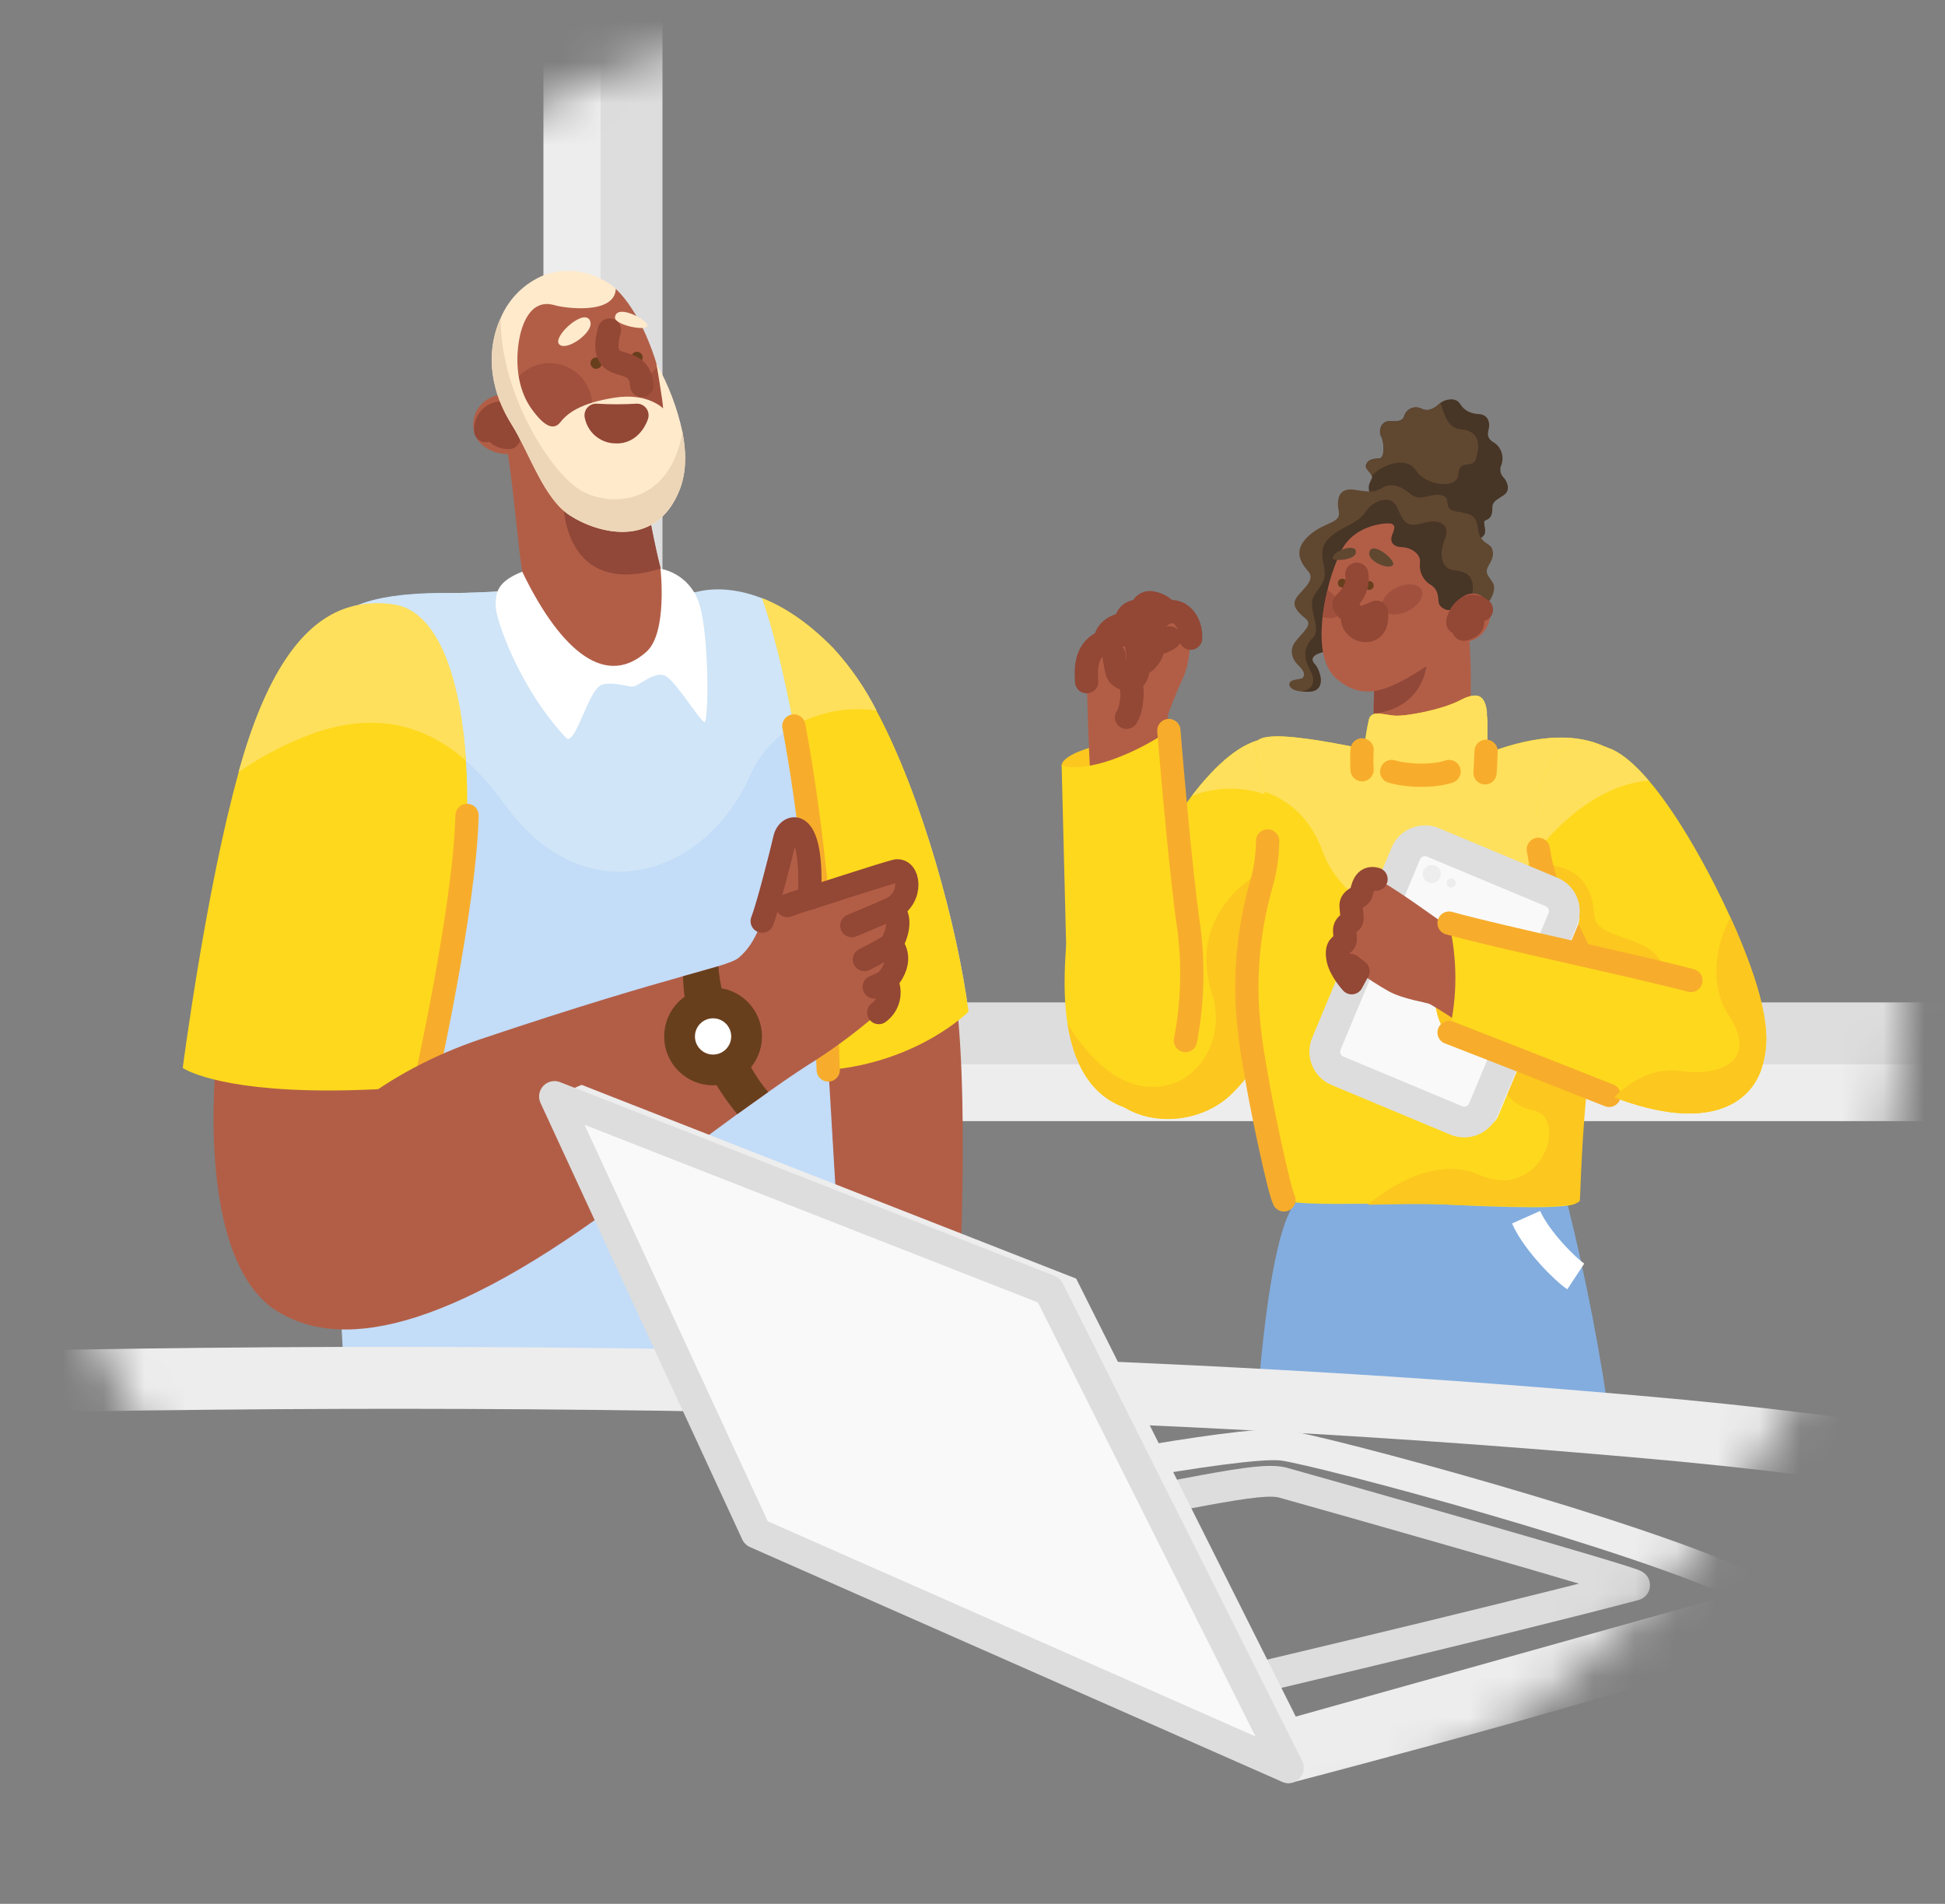 <svg width="47" height="46" viewBox="0 0 47 46" fill="none" xmlns="http://www.w3.org/2000/svg">
<rect x="0" y="0" width="47" height="46" fill="#808080" stroke="none"/>
<mask id="mask0_117_642" style="mask-type:alpha" maskUnits="userSpaceOnUse" x="0" y="0" width="47" height="46">
<circle cx="23.21" cy="23.045" r="22.87" fill="#C4C4C4"/>
</mask>
<g mask="url(#mask0_117_642)">
<path d="M58.946 -3.002H15.335C14.531 -3.002 13.88 -2.35 13.88 -1.547V24.885C13.88 25.689 14.531 26.34 15.335 26.34H58.946C59.749 26.34 60.401 25.689 60.401 24.885V-1.547C60.401 -2.35 59.749 -3.002 58.946 -3.002Z" stroke="#EDEDED" stroke-width="1.497" stroke-linecap="round" stroke-linejoin="round"/>
<path d="M57.567 -1.635H16.714C15.911 -1.635 15.26 -0.984 15.26 -0.18V23.513C15.26 24.317 15.911 24.968 16.714 24.968H57.567C58.371 24.968 59.022 24.317 59.022 23.513V-0.18C59.022 -0.984 58.371 -1.635 57.567 -1.635Z" stroke="#DDDDDD" stroke-width="1.497" stroke-linecap="round" stroke-linejoin="round"/>
<path d="M15.314 17.682C13.777 17.867 13.588 16.858 13.028 15.424C12.469 13.989 12.567 12.643 12.188 10.437C11.744 7.87 14.862 7.812 15.504 11.411C15.53 11.557 15.559 11.726 15.59 11.911C15.681 12.432 15.796 13.088 15.96 13.738C16.002 13.902 16.047 14.065 16.094 14.227C16.404 15.263 16.855 17.496 15.314 17.682Z" fill="#B25E47"/>
<path d="M15.965 13.738C13.896 14.38 13.589 12.688 13.611 11.996L15.592 11.911C15.686 12.429 15.8 13.085 15.965 13.738Z" fill="#914839"/>
<path d="M23.404 24.441C23.324 24.518 23.239 24.589 23.15 24.655C23.082 24.709 23.001 24.77 22.907 24.833L22.827 24.887L22.735 24.946C22.605 25.027 22.459 25.113 22.294 25.196C22.217 25.236 22.136 25.277 22.05 25.314C22.006 25.334 21.961 25.355 21.914 25.374L21.774 25.432C21.73 25.449 21.686 25.466 21.64 25.482C21.594 25.498 21.533 25.523 21.471 25.542C21.409 25.561 21.364 25.577 21.311 25.593C21.257 25.609 21.204 25.627 21.145 25.641L20.995 25.681L20.955 25.691L20.801 25.725C20.678 25.753 20.551 25.775 20.42 25.794C20.366 25.804 20.313 25.811 20.256 25.818C20.236 25.818 20.215 25.823 20.194 25.824C20.137 25.832 20.081 25.837 20.023 25.843V25.853C20.053 26.148 20.378 31.737 20.462 33.205L20.469 33.336C20.469 33.366 20.469 33.392 20.469 33.416C16.359 33.309 12.264 33.27 8.319 33.28C8.238 31.81 8.092 29.094 7.949 26.327C7.751 22.45 7.563 18.477 7.585 17.704V17.692C7.629 16.206 7.421 15.092 8.691 14.601C9.133 14.43 9.76 14.334 10.633 14.325H10.801H10.986H11.181C11.247 14.325 11.309 14.325 11.369 14.319H11.501L11.626 14.312H11.733L11.906 14.303L12.028 14.294C12.092 14.294 12.15 14.286 12.204 14.281H12.237L12.298 14.276L12.384 14.266H12.414C12.473 14.259 12.521 14.251 12.556 14.245C12.592 14.239 12.608 14.235 12.627 14.231C12.648 14.227 12.668 14.221 12.687 14.212C12.967 14.986 13.748 16.402 15.057 16.224C16.367 16.045 16.257 14.586 15.997 13.947L16.021 13.969L16.059 13.999L16.141 14.059C16.153 14.067 16.166 14.077 16.18 14.085L16.223 14.114L16.266 14.141L16.325 14.176C16.375 14.204 16.432 14.231 16.484 14.255L16.54 14.277C16.578 14.29 16.615 14.299 16.647 14.308C16.687 14.316 16.727 14.32 16.768 14.32C16.781 14.321 16.794 14.321 16.806 14.32C16.82 14.32 16.833 14.32 16.846 14.313C17.05 14.262 17.625 14.161 18.411 14.47C18.913 14.667 19.501 15.032 20.135 15.685C20.546 16.135 20.894 16.639 21.169 17.182C22.299 19.263 23.139 22.431 23.404 24.441Z" fill="#C3DCF8"/>
<path d="M21.176 17.164C20.488 17.066 19.788 17.198 19.183 17.54C18.708 17.829 18.334 18.257 18.113 18.767C17.01 21.202 14.117 22.116 12.184 19.422C11.915 19.04 11.604 18.69 11.257 18.379C10.218 17.467 9.01 17.216 7.577 17.715V17.703C7.622 16.216 7.413 15.102 8.683 14.611C9.126 14.44 9.753 14.344 10.626 14.335C12.476 14.316 12.683 14.197 12.683 14.197C12.963 14.972 13.744 16.388 15.053 16.209C16.362 16.031 16.252 14.572 15.992 13.933C16.021 13.958 16.527 14.378 16.848 14.298C17.052 14.246 17.627 14.146 18.413 14.454C18.915 14.652 19.503 15.017 20.137 15.669C20.55 16.118 20.899 16.621 21.176 17.164Z" fill="#D0E5F7"/>
<path d="M23.052 33.502C22.19 33.474 21.328 33.449 20.467 33.427V33.347L20.459 33.217L20.021 25.864V25.854L23.052 23.789C23.093 24.059 23.127 24.352 23.159 24.662C23.433 27.833 23.099 32.818 23.052 33.502Z" fill="#B25E47"/>
<path d="M23.404 24.443C23.404 24.443 22.194 25.663 20.016 25.853C19.897 22.341 19.56 19.561 19.185 17.542C18.927 16.146 18.65 15.113 18.42 14.456C18.922 14.654 19.511 15.019 20.145 15.671C20.555 16.122 20.903 16.625 21.178 17.169C22.299 19.265 23.139 22.433 23.404 24.443Z" fill="#FED81D"/>
<path d="M21.176 17.166C20.488 17.068 19.788 17.2 19.183 17.542C18.925 16.146 18.648 15.113 18.418 14.456C18.92 14.654 19.508 15.019 20.143 15.671C20.553 16.12 20.901 16.623 21.176 17.166Z" fill="#FFE05C"/>
<path d="M20.014 25.852C19.895 22.34 19.558 19.559 19.183 17.541" stroke="#F7AD2B" stroke-width="0.562" stroke-linecap="round" stroke-linejoin="round"/>
<path d="M12.62 13.813C11.979 14.066 11.979 14.348 11.979 14.655C11.979 14.962 12.554 16.637 13.68 17.827C13.899 18.059 14.225 16.627 14.547 16.543C14.869 16.46 15.158 16.608 15.307 16.586C15.457 16.565 15.854 16.171 16.112 16.35C16.37 16.528 16.915 17.419 17.022 17.443C17.129 17.466 17.14 15.332 16.894 14.583C16.829 14.371 16.708 14.18 16.544 14.032C16.379 13.884 16.177 13.783 15.96 13.741C15.96 13.741 16.138 15.29 15.619 15.75C14.541 16.708 13.431 15.5 12.62 13.813Z" fill="white"/>
<path d="M12.316 9.569C11.94 9.43 11.365 9.783 11.443 10.368C11.521 10.953 12.386 11.145 12.814 10.805C12.6 10.414 12.433 9.999 12.316 9.569Z" fill="#B25E47"/>
<path d="M11.738 10.406C11.706 10.155 12.01 9.758 12.487 10.134" stroke="#934735" stroke-width="0.562" stroke-linecap="round" stroke-linejoin="round"/>
<path d="M12.294 10.571C11.797 10.558 11.943 10.023 12.393 10.07" stroke="#934735" stroke-width="0.562" stroke-linecap="round" stroke-linejoin="round"/>
<path d="M16.204 10.169L15.935 10.248L13.293 11.011C13.293 11.011 13.223 10.943 13.116 10.824C12.767 10.44 12.489 9.997 12.296 9.516C12.237 9.36 12.197 9.199 12.175 9.035C12.044 8.011 13.108 6.093 14.88 6.979C15.452 7.524 15.777 8.493 15.861 8.778L15.889 8.874C15.99 9.254 16.204 10.169 16.204 10.169Z" fill="#B25E47"/>
<path d="M14.312 9.805C14.312 10.078 14.203 10.34 14.01 10.533C13.817 10.727 13.555 10.835 13.282 10.835C13.225 10.835 13.168 10.831 13.111 10.822C12.763 10.438 12.485 9.995 12.291 9.514C12.361 9.276 12.514 9.071 12.723 8.937C12.932 8.803 13.182 8.748 13.428 8.784C13.673 8.819 13.898 8.942 14.06 9.129C14.223 9.317 14.312 9.557 14.312 9.805Z" fill="#A0503D"/>
<path d="M16.204 10.17L15.935 10.248C15.823 10.173 15.73 10.073 15.665 9.956C15.6 9.838 15.563 9.707 15.559 9.572C15.554 9.438 15.582 9.305 15.639 9.183C15.697 9.061 15.782 8.955 15.889 8.873C15.99 9.254 16.204 10.17 16.204 10.17Z" fill="#A0503D"/>
<path d="M14.269 8.773C14.269 8.8 14.277 8.827 14.292 8.85C14.307 8.872 14.328 8.89 14.353 8.901C14.378 8.911 14.406 8.914 14.432 8.909C14.459 8.903 14.484 8.89 14.503 8.871C14.522 8.852 14.535 8.827 14.54 8.801C14.546 8.774 14.543 8.747 14.532 8.721C14.522 8.696 14.504 8.675 14.481 8.66C14.459 8.645 14.432 8.637 14.405 8.637C14.387 8.637 14.369 8.641 14.353 8.648C14.336 8.655 14.322 8.665 14.309 8.677C14.296 8.69 14.286 8.705 14.279 8.721C14.273 8.738 14.269 8.755 14.269 8.773Z" fill="#683F1D"/>
<path d="M15.255 8.637C15.255 8.664 15.264 8.691 15.279 8.713C15.294 8.736 15.315 8.753 15.34 8.764C15.365 8.774 15.393 8.777 15.419 8.771C15.446 8.766 15.47 8.753 15.49 8.733C15.509 8.714 15.522 8.69 15.527 8.663C15.532 8.636 15.529 8.609 15.519 8.584C15.508 8.559 15.49 8.537 15.468 8.523C15.445 8.508 15.418 8.5 15.391 8.5C15.373 8.5 15.356 8.504 15.339 8.51C15.322 8.517 15.307 8.527 15.295 8.54C15.282 8.553 15.272 8.568 15.265 8.585C15.259 8.601 15.255 8.619 15.255 8.637Z" fill="#683F1D"/>
<path d="M16.428 11.822C15.851 13.3 14.416 12.871 13.775 12.456C13.134 12.041 12.812 10.976 12.359 10.247C11.765 9.299 11.784 8.367 12.1 7.68C12.297 7.215 12.669 6.846 13.135 6.652C14.139 6.285 14.881 6.973 14.881 6.973C14.861 7.615 13.634 7.444 13.402 7.374C12.829 7.206 12.597 7.818 12.53 8.302C12.451 8.863 12.536 9.447 12.843 9.876C13.15 10.305 13.378 10.411 13.545 10.197C13.712 9.983 14.03 9.74 14.84 9.61C15.651 9.479 16.023 9.867 16.023 9.867C16.023 9.721 15.869 8.833 15.861 8.779C16.155 9.299 16.368 9.861 16.493 10.445C16.582 10.904 16.593 11.393 16.428 11.822Z" fill="#FFEACC"/>
<path d="M16.428 11.822C15.851 13.3 14.416 12.871 13.775 12.456C13.134 12.041 12.812 10.975 12.359 10.247C11.765 9.298 11.784 8.366 12.1 7.68C12.078 9.508 13.35 11.531 14.132 11.903C14.866 12.254 16.188 12.137 16.491 10.446C16.582 10.904 16.593 11.393 16.428 11.822Z" fill="#EDD6B7"/>
<path d="M14.405 10.034C14.734 10.054 15.063 10.054 15.392 10.034C15.392 10.034 15.26 10.47 14.857 10.432C14.748 10.427 14.644 10.384 14.562 10.312C14.48 10.24 14.425 10.142 14.405 10.034Z" fill="white" stroke="#934735" stroke-width="0.562" stroke-linecap="round" stroke-linejoin="round"/>
<path d="M14.268 7.781C14.334 8.043 13.674 8.506 13.51 8.315C13.345 8.125 14.168 7.387 14.268 7.781Z" fill="#FFEACC"/>
<path d="M14.861 7.666C14.84 7.854 15.634 8.013 15.645 7.87C15.655 7.728 14.898 7.326 14.861 7.666Z" fill="#FFEACC"/>
<path d="M14.727 7.975C14.65 8.246 14.601 8.598 14.861 8.724C15.12 8.85 15.472 8.801 15.508 9.317" stroke="#934735" stroke-width="0.562" stroke-linecap="round" stroke-linejoin="round"/>
<path d="M5.219 25.619C5.071 27.31 5.067 30.85 6.824 31.748C9.72 33.228 10.333 29.403 10.205 25.619H5.219Z" fill="#B25E47"/>
<path d="M11.286 19.704C11.231 21.941 10.266 26.241 10.266 26.241C9.369 26.315 8.602 26.348 7.946 26.348C5.184 26.348 4.416 25.804 4.416 25.804C4.416 25.804 4.975 21.494 5.766 18.667C5.845 18.382 5.928 18.111 6.011 17.862C6.739 15.702 7.659 14.806 8.685 14.622C8.955 14.575 9.231 14.572 9.502 14.612C10.639 14.766 11.138 16.538 11.259 18.389C11.289 18.823 11.296 19.27 11.286 19.704Z" fill="#FED81D"/>
<path d="M11.261 18.379C10.222 17.468 9.015 17.216 7.581 17.715C6.937 17.949 6.325 18.265 5.763 18.657C5.842 18.372 5.924 18.101 6.008 17.852C6.736 15.692 7.656 14.796 8.682 14.612C8.952 14.565 9.228 14.562 9.499 14.602C10.64 14.756 11.14 16.526 11.261 18.379Z" fill="#FFE05C"/>
<path d="M11.286 19.702C11.231 21.939 10.266 26.239 10.266 26.239" stroke="#F7AD2B" stroke-width="0.562" stroke-linecap="round" stroke-linejoin="round"/>
<path d="M21.558 21.949C21.558 21.949 21.879 22.184 21.538 22.828C21.538 22.828 21.894 23.156 21.417 23.707C21.482 23.834 21.499 23.981 21.466 24.119C21.432 24.258 21.351 24.381 21.235 24.465C20.753 24.886 20.241 25.272 19.703 25.62C19.453 25.774 19.108 26 18.565 26.385C18.351 26.537 18.103 26.714 17.816 26.92C17.174 27.387 16.338 28.009 15.236 28.845C10.77 32.232 8.103 32.696 6.552 31.58C5.32 30.695 6.873 26.7 11.63 25.102C14.079 24.279 15.582 23.847 16.502 23.588C16.875 23.482 17.153 23.407 17.357 23.345C17.629 23.261 17.776 23.203 17.856 23.136C18.142 22.89 18.275 22.601 18.414 22.255C18.553 21.908 18.881 20.609 18.962 20.254C19.043 19.899 19.658 19.694 19.555 21.702C19.555 21.702 21.315 21.128 21.634 21.046C21.953 20.963 22.079 21.662 21.558 21.949Z" fill="#B25E47"/>
<path d="M18.565 26.384C18.351 26.536 18.103 26.714 17.816 26.919C17.414 26.441 16.558 25.236 16.503 23.589C16.877 23.482 17.155 23.407 17.359 23.346C17.414 24.177 17.902 25.636 18.565 26.384Z" fill="#683F1D"/>
<path d="M17.231 25.852C17.678 25.852 18.041 25.489 18.041 25.042C18.041 24.595 17.678 24.232 17.231 24.232C16.784 24.232 16.421 24.595 16.421 25.042C16.421 25.489 16.784 25.852 17.231 25.852Z" fill="white" stroke="#683F1D" stroke-width="0.744" stroke-linecap="round" stroke-linejoin="round"/>
<path d="M18.418 22.256C18.556 21.909 18.885 20.611 18.966 20.256C19.047 19.901 19.663 19.695 19.56 21.703C19.56 21.703 21.319 21.13 21.638 21.048C21.957 20.965 22.079 21.663 21.558 21.949C21.558 21.949 21.879 22.185 21.538 22.829C21.538 22.829 21.894 23.157 21.417 23.708C21.482 23.835 21.499 23.981 21.466 24.12C21.432 24.259 21.351 24.381 21.235 24.465" stroke="#934735" stroke-width="0.562" stroke-linecap="round" stroke-linejoin="round"/>
<path d="M21.558 21.948C21.237 22.096 20.584 22.365 20.584 22.365" stroke="#934735" stroke-width="0.562" stroke-linecap="round" stroke-linejoin="round"/>
<path d="M21.538 22.829C21.343 22.956 20.888 23.184 20.888 23.184" stroke="#934735" stroke-width="0.562" stroke-linecap="round" stroke-linejoin="round"/>
<path d="M21.417 23.707C21.324 23.761 21.226 23.808 21.126 23.846" stroke="#934735" stroke-width="0.562" stroke-linecap="round" stroke-linejoin="round"/>
<path d="M19.56 21.703C19.261 21.791 19.025 21.879 19.025 21.879" stroke="#934735" stroke-width="0.562" stroke-linecap="round" stroke-linejoin="round"/>
<path d="M32.237 20.563C32.227 20.736 32.209 20.909 32.181 21.081C31.964 22.493 31.184 24.521 30.318 25.761C30.145 26.016 29.945 26.252 29.722 26.465C29.041 27.091 27.958 27.209 27.201 26.771C26.973 26.639 26.778 26.456 26.633 26.236C26.487 26.017 26.395 25.766 26.363 25.504C26.33 25.277 26.328 25.047 26.356 24.82C26.501 23.537 27.375 21.338 28.43 19.752C28.549 19.569 28.673 19.394 28.798 19.231C29.394 18.45 30.025 17.905 30.601 17.846C30.721 17.832 30.841 17.842 30.957 17.874C31.912 18.149 32.323 18.896 32.237 20.563Z" fill="#FED81D"/>
<path d="M30.489 21.334C30.2 22.33 30.084 23.368 30.146 24.403C30.179 24.86 30.237 25.315 30.318 25.766C30.145 26.021 29.945 26.257 29.722 26.47C29.041 27.096 27.958 27.214 27.201 26.776C26.973 26.645 26.778 26.462 26.633 26.242C26.487 26.022 26.395 25.771 26.363 25.509C27.034 26.228 27.738 26.383 28.291 26.201C29.093 25.943 29.597 24.989 29.288 24.013C28.744 22.297 29.971 21.316 30.556 21.03C30.541 21.125 30.518 21.227 30.489 21.334Z" fill="#FCC71F"/>
<path d="M32.237 20.563C32.228 20.736 32.209 20.909 32.181 21.081C32.081 20.932 31.998 20.772 31.935 20.604C31.638 19.812 31.104 19.366 30.51 19.173C29.95 18.999 29.347 19.019 28.799 19.231C29.395 18.45 30.026 17.905 30.602 17.846C30.721 17.832 30.842 17.842 30.958 17.874C31.912 18.149 32.324 18.896 32.237 20.563Z" fill="#FFE05C"/>
<path d="M38.93 34.531C36.695 34.153 34.464 33.85 32.327 33.647C31.697 33.588 31.06 33.532 30.417 33.479C30.538 32.024 30.809 29.635 31.309 29.054C31.335 29.017 31.369 28.987 31.409 28.964C31.448 28.942 31.492 28.928 31.537 28.924C31.82 28.919 32.529 28.896 33.372 28.865C35.243 28.794 37.774 28.69 37.774 28.69C37.81 28.831 37.846 28.97 37.881 29.109C37.881 29.114 37.881 29.121 37.887 29.128C38.33 30.909 38.679 32.713 38.93 34.531Z" fill="#83ADDF"/>
<path d="M36.877 29.41C37.139 29.997 37.84 30.684 38.078 30.841" stroke="white" stroke-width="0.744" stroke-miterlimit="10"/>
<path d="M34.513 19.203C33.434 19.334 33.201 18.47 33.194 17.234C33.194 16.943 33.204 16.631 33.22 16.306C33.229 16.116 33.249 15.926 33.282 15.737C33.649 13.632 35.392 13.886 35.482 15.127C35.516 15.598 35.848 19.04 34.513 19.203Z" fill="#B25E47"/>
<path d="M34.488 15.936C34.43 16.767 33.833 17.193 33.195 17.234C33.195 16.943 33.205 16.631 33.221 16.306C33.23 16.116 33.25 15.926 33.282 15.737C33.633 15.587 34.533 15.266 34.488 15.936Z" fill="#914839"/>
<path d="M38.668 24.124C38.611 24.314 38.566 24.508 38.533 24.703C38.524 24.757 38.516 24.81 38.508 24.863C38.177 26.925 38.136 28.838 38.113 29.037C38.09 29.235 36.243 29.167 34.869 29.1C34.334 29.073 33.642 29.08 32.989 29.085C31.967 29.093 31.041 29.096 30.963 28.951C30.913 28.857 30.781 28.308 30.637 27.603C30.614 27.493 30.592 27.381 30.568 27.268C30.557 27.211 30.546 27.152 30.535 27.094C30.524 27.035 30.509 26.959 30.496 26.892C30.484 26.825 30.469 26.748 30.455 26.675C30.426 26.514 30.397 26.351 30.371 26.19C30.346 26.028 30.318 25.869 30.294 25.714C30.216 25.262 30.163 24.807 30.134 24.349C30.083 23.314 30.21 22.276 30.511 21.284C30.518 21.258 30.526 21.233 30.532 21.207C30.543 21.164 30.554 21.124 30.564 21.078L30.579 21.01C30.584 20.987 30.588 20.964 30.593 20.942C30.597 20.919 30.602 20.896 30.605 20.875C30.608 20.853 30.613 20.829 30.616 20.807C30.624 20.763 30.63 20.719 30.635 20.676C30.647 20.569 30.656 20.463 30.66 20.36C30.66 20.346 30.66 20.332 30.66 20.318C30.66 20.245 30.66 20.173 30.66 20.102C30.653 19.775 30.616 19.449 30.551 19.128C30.445 18.581 30.303 18.17 30.339 17.981C30.355 17.888 30.452 17.831 30.621 17.807C30.633 17.807 30.645 17.807 30.656 17.803C31.075 17.754 31.875 17.872 32.966 18.098C32.988 17.853 33.027 17.61 33.082 17.371C33.093 17.333 33.116 17.3 33.147 17.278C33.178 17.255 33.217 17.243 33.255 17.244C33.374 17.233 33.535 17.277 33.69 17.291C33.952 17.315 34.844 17.153 35.303 16.91C35.396 16.857 35.498 16.821 35.603 16.807C35.824 16.786 35.9 16.959 35.928 17.196C35.928 17.206 35.928 17.217 35.928 17.227C35.928 17.237 35.928 17.249 35.928 17.261C35.928 17.273 35.928 17.304 35.934 17.327C35.938 17.35 35.934 17.36 35.938 17.378C35.942 17.396 35.938 17.424 35.942 17.448C35.946 17.471 35.942 17.504 35.942 17.531C35.942 17.559 35.942 17.585 35.942 17.615C35.942 17.629 35.942 17.643 35.942 17.657C35.942 17.671 35.942 17.681 35.942 17.692C35.942 17.704 35.942 17.724 35.942 17.74C35.942 17.756 35.942 17.78 35.942 17.8C35.942 17.819 35.942 17.839 35.942 17.858V17.896C35.942 18.064 35.942 18.198 35.942 18.198C36.771 17.883 38.022 17.562 38.969 18.145H38.974C39.283 18.34 39.538 18.609 39.717 18.927C39.764 19.007 39.808 19.09 39.85 19.179C40.649 20.86 39.208 22.291 38.668 24.124Z" fill="#FED81D"/>
<path d="M39.736 18.923C38.936 19.021 38.04 19.541 37.2 20.54C37.069 20.695 36.94 20.862 36.812 21.042C35.461 22.933 33.107 22.432 32.204 21.053C32.105 20.904 32.024 20.743 31.963 20.575C31.674 19.78 31.144 19.328 30.553 19.128C30.448 18.581 30.306 18.17 30.341 17.981C30.358 17.888 30.454 17.831 30.624 17.807C30.635 17.807 30.648 17.807 30.659 17.803C31.078 17.754 31.877 17.872 32.968 18.098C32.99 17.853 33.029 17.61 33.084 17.371C33.095 17.333 33.118 17.3 33.15 17.278C33.181 17.255 33.219 17.243 33.258 17.244C33.377 17.233 33.538 17.277 33.692 17.291C33.954 17.315 34.847 17.153 35.306 16.91C35.398 16.857 35.5 16.821 35.606 16.807C35.826 16.786 35.902 16.959 35.931 17.196C35.931 17.206 35.931 17.217 35.931 17.227C35.931 17.237 35.931 17.249 35.931 17.261C35.931 17.273 35.931 17.304 35.936 17.327C35.941 17.35 35.936 17.36 35.94 17.378C35.944 17.396 35.94 17.424 35.944 17.448C35.949 17.471 35.944 17.504 35.944 17.531C35.944 17.559 35.944 17.585 35.944 17.615C35.944 17.629 35.944 17.643 35.944 17.657C35.944 17.671 35.944 17.681 35.944 17.692C35.944 17.704 35.944 17.724 35.944 17.74C35.944 17.756 35.944 17.78 35.944 17.8C35.944 17.819 35.944 17.839 35.944 17.858V17.896C35.944 18.064 35.944 18.198 35.944 18.198C36.774 17.883 38.024 17.562 38.972 18.145H38.977C39.291 18.337 39.552 18.604 39.736 18.923Z" fill="#FFE05C"/>
<path d="M30.632 20.319C30.629 20.556 30.606 20.793 30.561 21.026C30.541 21.126 30.518 21.227 30.489 21.331C30.2 22.326 30.084 23.364 30.146 24.4C30.179 24.857 30.237 25.311 30.319 25.762C30.345 25.917 30.373 26.076 30.402 26.237C30.491 26.72 30.591 27.215 30.686 27.651C30.837 28.353 30.975 28.901 31.026 28.991" stroke="#F7AD2B" stroke-width="0.562" stroke-linecap="round" stroke-linejoin="round"/>
<path d="M38.527 24.828C38.218 26.895 38.197 28.807 38.176 29.005C38.155 29.204 36.308 29.156 34.934 29.102C34.398 29.081 33.706 29.097 33.053 29.108C33.59 28.662 34.699 27.928 35.763 28.392C37.24 29.036 37.937 27.003 37.035 26.822C36.134 26.64 36.087 25.614 35.911 24.785L36.648 24.486L38.527 24.828Z" fill="#FCC71F"/>
<path d="M32.914 18.118C32.905 18.278 32.905 18.438 32.914 18.598" stroke="#F7AD2B" stroke-width="0.562" stroke-linecap="round" stroke-linejoin="round"/>
<path d="M35.911 18.152C35.899 18.467 35.885 18.672 35.885 18.672" stroke="#F7AD2B" stroke-width="0.562" stroke-linecap="round" stroke-linejoin="round"/>
<path d="M33.63 18.641C34.035 18.758 34.659 18.764 35.016 18.641" stroke="#F7AD2B" stroke-width="0.562" stroke-linecap="round" stroke-linejoin="round"/>
<path d="M42.402 26.044C41.983 26.576 40.844 26.678 39.917 25.939C39.659 25.73 39.438 25.479 39.263 25.196C39.161 25.034 39.029 24.787 38.883 24.497C38.818 24.368 38.749 24.231 38.68 24.088C38.29 23.291 37.842 22.324 37.559 21.771C37.417 21.491 37.31 21.195 37.242 20.889C37.214 20.768 37.191 20.645 37.173 20.52C36.96 19.032 37.494 17.468 38.938 18.101H38.942C39.23 18.227 39.535 18.501 39.843 18.861C40.589 19.735 41.338 21.123 41.815 22.166C41.924 22.403 42.018 22.623 42.095 22.815C42.653 24.202 42.924 25.375 42.402 26.044Z" fill="#FED81D"/>
<path d="M40.211 23.691C40.178 24.212 39.567 24.426 38.883 24.497C38.818 24.368 38.75 24.231 38.68 24.088C38.29 23.291 37.842 22.324 37.559 21.771C37.417 21.491 37.31 21.195 37.242 20.889C37.829 20.902 38.468 21.116 38.527 22.123C38.567 22.81 40.285 22.5 40.211 23.691Z" fill="#FCC71F"/>
<path d="M39.843 18.863C39.793 18.863 39.742 18.872 39.693 18.878C38.894 18.984 38.004 19.513 37.173 20.52C36.96 19.032 37.494 17.468 38.938 18.101H38.942C39.23 18.23 39.535 18.504 39.843 18.863Z" fill="#FFE05C"/>
<path d="M39.263 25.196C39.161 25.034 39.029 24.787 38.883 24.497C38.818 24.368 38.749 24.231 38.68 24.089C38.29 23.291 37.842 22.324 37.559 21.771C37.417 21.491 37.31 21.195 37.242 20.889C37.214 20.768 37.191 20.645 37.173 20.521" stroke="#F7AD2B" stroke-width="0.562" stroke-linecap="round" stroke-linejoin="round"/>
<path d="M42.402 26.044C41.983 26.576 40.844 26.678 39.917 25.938C40.146 25.865 40.388 25.844 40.626 25.878C41.569 26.016 42.5 25.627 41.774 24.529C41.188 23.638 41.607 22.518 41.815 22.168C41.924 22.405 42.018 22.625 42.095 22.817C42.653 24.202 42.924 25.375 42.402 26.044Z" fill="#FCC71F"/>
<path d="M36.342 11.96C36.165 12.086 36.056 12.106 36.061 12.296C36.065 12.485 35.983 12.54 35.9 12.571C35.817 12.602 35.91 12.743 35.884 12.879C35.858 13.015 35.509 13.144 35.509 13.144L33.194 12.054C33.001 11.82 33.085 11.69 33.147 11.564C33.153 11.552 33.156 11.539 33.156 11.526C33.156 11.513 33.153 11.5 33.147 11.488C33.114 11.404 32.974 11.325 33.01 11.226C33.056 11.102 33.177 11.081 33.327 11.076C33.476 11.071 33.443 10.657 33.374 10.544C33.306 10.432 33.358 10.16 33.592 10.176C33.826 10.192 33.915 10.145 33.936 10.035C33.95 9.997 33.972 9.962 34 9.932C34.028 9.903 34.062 9.88 34.099 9.864C34.137 9.848 34.178 9.84 34.218 9.841C34.259 9.842 34.299 9.851 34.336 9.867C34.518 9.962 34.671 9.857 34.784 9.753C34.79 9.747 34.797 9.741 34.805 9.736C34.924 9.643 35.176 9.592 35.278 9.753C35.38 9.915 35.518 9.993 35.736 10.005C35.955 10.017 36.017 10.203 35.97 10.384C35.923 10.566 35.991 10.629 36.132 10.713C36.206 10.771 36.26 10.85 36.288 10.94C36.315 11.03 36.315 11.126 36.287 11.216C36.259 11.269 36.248 11.329 36.258 11.389C36.267 11.448 36.296 11.503 36.34 11.544C36.409 11.623 36.519 11.836 36.342 11.96Z" fill="#473526"/>
<path d="M35.46 14.936C35.277 15.014 35.079 15.05 34.88 15.041C34.085 15.004 32.143 15.723 32.143 15.723C31.817 15.763 31.619 15.875 31.766 16.038C31.914 16.2 32.052 16.67 31.675 16.708C31.601 16.715 31.526 16.715 31.452 16.708C31.231 16.689 31.133 16.596 31.16 16.509C31.196 16.397 31.435 16.425 31.48 16.376C31.526 16.328 31.537 16.229 31.389 16.091C31.242 15.952 31.138 15.74 31.288 15.523C31.438 15.306 31.741 15.108 31.558 14.954C31.374 14.801 31.222 14.664 31.306 14.48C31.39 14.297 31.816 14.037 31.617 13.81C31.419 13.583 31.24 13.295 31.627 12.944C32.014 12.591 32.406 12.659 32.35 12.357C32.294 12.055 32.341 11.765 32.758 11.837C33.176 11.908 33.238 11.878 33.421 11.775C33.605 11.673 33.848 11.729 34.084 11.934C34.319 12.138 34.542 11.908 34.827 11.964C35.112 12.02 34.827 12.295 35.189 12.357C35.551 12.419 35.673 12.433 35.715 12.776C35.755 13.119 35.995 13.126 36.045 13.235C36.148 13.454 35.984 13.607 35.938 13.738C35.892 13.868 35.993 13.946 36.074 14.08C36.202 14.307 35.929 14.737 35.46 14.936Z" fill="#604730"/>
<path d="M35.584 14.324C35.557 14.531 35.515 14.736 35.457 14.937C35.274 15.015 35.076 15.051 34.877 15.041C34.082 15.004 32.141 15.723 32.141 15.723C31.814 15.764 31.616 15.876 31.763 16.038C31.911 16.201 32.049 16.67 31.672 16.709C31.598 16.716 31.523 16.716 31.449 16.709C31.732 16.663 31.807 16.462 31.661 16.195C31.461 15.829 31.533 15.609 31.734 15.402C31.935 15.195 31.606 14.695 31.734 14.434C31.862 14.172 32.08 14.08 31.993 13.686C31.906 13.291 31.949 13.099 32.263 12.882C32.577 12.665 32.837 12.621 33.004 12.359C33.17 12.098 33.605 11.932 33.754 12.245C33.902 12.559 33.95 12.771 34.366 12.643C34.782 12.516 35.061 12.672 34.913 13.03C34.765 13.388 34.835 13.727 35.097 13.771C35.358 13.815 35.635 13.828 35.584 14.324Z" fill="#473526"/>
<path d="M35.287 15.521C33.723 16.659 33.048 17.034 32.3 16.404C31.952 16.112 31.891 15.515 31.96 14.905C31.986 14.687 32.025 14.471 32.077 14.259C32.156 13.913 32.276 13.578 32.435 13.261C32.77 12.654 33.543 12.624 33.621 12.654C33.699 12.684 33.723 12.729 33.648 12.905C33.572 13.081 33.655 13.213 33.872 13.22C34.089 13.226 34.337 13.377 34.314 13.594C34.3 13.7 34.317 13.807 34.364 13.903C34.41 13.999 34.484 14.079 34.576 14.133C34.778 14.26 34.743 14.456 34.77 14.575C34.797 14.694 35.048 14.826 35.116 14.664C35.183 14.502 35.571 14.148 35.886 14.471C36.202 14.793 35.923 15.544 35.287 15.521Z" fill="#B25E47"/>
<path d="M33.412 14.708C33.487 14.865 33.759 14.89 34.017 14.765C34.275 14.64 34.425 14.412 34.352 14.256C34.279 14.099 34.006 14.073 33.747 14.199C33.488 14.324 33.337 14.551 33.412 14.708Z" fill="#A0503D"/>
<path d="M32.357 14.844C32.286 14.944 32.128 14.962 31.96 14.904C31.985 14.687 32.025 14.471 32.077 14.258C32.091 14.266 32.105 14.275 32.118 14.285C32.352 14.453 32.458 14.703 32.357 14.844Z" fill="#A0503D"/>
<path d="M32.327 14.088C32.327 14.11 32.333 14.13 32.344 14.148C32.356 14.166 32.373 14.18 32.392 14.188C32.412 14.197 32.434 14.199 32.455 14.195C32.475 14.191 32.495 14.181 32.51 14.165C32.525 14.15 32.535 14.131 32.539 14.111C32.544 14.09 32.542 14.068 32.533 14.048C32.525 14.029 32.512 14.012 32.494 14C32.476 13.988 32.455 13.982 32.434 13.982C32.406 13.982 32.379 13.993 32.358 14.013C32.338 14.033 32.327 14.06 32.327 14.088Z" fill="#683F1D"/>
<path d="M32.98 14.146C32.98 14.167 32.987 14.188 32.998 14.205C33.01 14.223 33.027 14.237 33.047 14.245C33.066 14.253 33.088 14.255 33.109 14.251C33.13 14.247 33.149 14.237 33.164 14.222C33.179 14.207 33.189 14.187 33.193 14.167C33.197 14.146 33.195 14.124 33.187 14.104C33.179 14.085 33.165 14.068 33.148 14.056C33.13 14.044 33.109 14.038 33.088 14.038C33.059 14.038 33.032 14.049 33.012 14.07C32.992 14.09 32.98 14.117 32.98 14.146Z" fill="#683F1D"/>
<path d="M35.229 15.043C35.25 14.813 35.513 14.495 35.797 14.73" stroke="#934735" stroke-width="0.562" stroke-linecap="round" stroke-linejoin="round"/>
<path d="M35.239 14.986C35.436 14.651 35.833 15.111 35.371 15.203" stroke="#934735" stroke-width="0.562" stroke-linecap="round" stroke-linejoin="round"/>
<path d="M32.633 14.775C32.516 14.72 32.469 14.614 32.479 14.588C32.489 14.562 32.856 14.291 32.786 13.875" stroke="#934735" stroke-width="0.562" stroke-linecap="round" stroke-linejoin="round"/>
<path d="M33.087 13.355C33.054 13.572 33.581 13.784 33.662 13.647C33.732 13.53 33.136 13.039 33.087 13.355Z" fill="#604730"/>
<path d="M32.203 13.497C32.208 13.559 32.773 13.547 32.766 13.33C32.758 13.113 32.188 13.315 32.203 13.497Z" fill="#604730"/>
<path d="M32.688 14.995C32.884 14.944 33.075 14.876 33.26 14.793C33.26 14.793 33.319 15.155 33.087 15.221C33.047 15.232 33.004 15.236 32.961 15.231C32.919 15.226 32.878 15.213 32.84 15.192C32.803 15.171 32.771 15.143 32.744 15.109C32.718 15.075 32.699 15.037 32.688 14.995Z" fill="white" stroke="#934735" stroke-width="0.562" stroke-linecap="round" stroke-linejoin="round"/>
<path d="M35.667 11.081C35.584 11.35 35.266 11.071 35.241 11.457C35.216 11.842 34.447 11.734 34.211 11.36C34.019 11.051 33.472 11.167 33.151 11.493C33.119 11.409 32.978 11.329 33.014 11.231C33.06 11.107 33.181 11.086 33.331 11.081C33.48 11.075 33.447 10.662 33.378 10.549C33.31 10.437 33.362 10.165 33.596 10.181C33.83 10.197 33.919 10.15 33.94 10.04C33.954 10.002 33.976 9.967 34.004 9.937C34.032 9.908 34.066 9.885 34.104 9.869C34.141 9.853 34.182 9.845 34.222 9.846C34.263 9.847 34.303 9.855 34.34 9.872C34.522 9.967 34.675 9.862 34.788 9.758C34.794 9.752 34.801 9.746 34.809 9.741C34.898 9.992 34.964 10.342 35.311 10.373C35.797 10.418 35.751 10.81 35.667 11.081Z" fill="#604730"/>
<path d="M25.65 18.49C25.694 18.213 26.471 18.007 26.922 17.921L27.095 19.037C27.095 19.037 25.853 18.859 25.65 18.49Z" fill="#FCC71F"/>
<path d="M26.373 19.084C26.283 17.876 26.283 16.86 26.258 16.471C26.233 16.082 26.252 15.676 26.705 15.489C26.705 15.489 26.705 15.133 27.222 15.07C27.222 15.07 27.157 14.751 27.589 14.759C27.588 14.729 27.594 14.7 27.607 14.672C27.619 14.645 27.638 14.621 27.661 14.603C27.685 14.584 27.712 14.571 27.741 14.564C27.77 14.558 27.801 14.558 27.83 14.566C28.113 14.615 28.204 14.789 28.204 14.789C28.58 14.705 28.791 15.098 28.771 15.419C28.751 15.739 28.728 16.089 28.573 16.412C28.418 16.736 28.221 17.271 28.221 17.271L28.234 17.95C28.234 17.95 27.945 20.133 26.373 19.084Z" fill="#B25E47"/>
<path d="M26.258 16.471C26.232 16.086 26.252 15.676 26.705 15.489C26.705 15.489 26.705 15.133 27.222 15.07C27.222 15.07 27.157 14.751 27.589 14.759C27.588 14.729 27.595 14.7 27.607 14.672C27.62 14.645 27.638 14.621 27.662 14.603C27.685 14.584 27.712 14.571 27.741 14.564C27.771 14.558 27.801 14.558 27.83 14.566C28.113 14.615 28.204 14.789 28.204 14.789C28.58 14.705 28.791 15.098 28.771 15.419" stroke="#934735" stroke-width="0.562" stroke-linecap="round" stroke-linejoin="round"/>
<path d="M28.204 14.789C27.818 14.979 27.534 15.336 27.65 15.511C27.767 15.687 28.205 15.467 28.265 15.411" stroke="#934735" stroke-width="0.562" stroke-linecap="round" stroke-linejoin="round"/>
<path d="M27.557 14.76C27.702 14.779 27.99 14.941 27.99 14.941" stroke="#934735" stroke-width="0.562" stroke-linecap="round" stroke-linejoin="round"/>
<path d="M27.222 15.07C27.392 15.077 27.558 15.12 27.709 15.196" stroke="#934735" stroke-width="0.562" stroke-linecap="round" stroke-linejoin="round"/>
<path d="M27.643 16.008C27.772 15.91 27.883 15.737 27.85 15.577" stroke="#934735" stroke-width="0.562" stroke-linecap="round" stroke-linejoin="round"/>
<path d="M26.702 15.49C27.01 15.364 27.323 15.22 27.417 15.431C27.51 15.641 27.561 16.289 27.417 16.377C27.272 16.465 27.031 16.392 26.99 16.223C26.949 16.053 26.918 15.821 26.918 15.821" stroke="#934735" stroke-width="0.562" stroke-linecap="round" stroke-linejoin="round"/>
<path d="M27.278 16.416C27.408 16.576 27.361 17.142 27.222 17.331" stroke="#934735" stroke-width="0.562" stroke-linecap="round" stroke-linejoin="round"/>
<path d="M28.294 26.192C28.043 26.669 27.682 26.928 27.2 26.767C26.291 26.458 25.928 25.586 25.796 24.734C25.657 23.845 25.766 22.974 25.762 22.793C25.753 22.432 25.654 18.49 25.654 18.49C25.811 18.553 26.05 18.555 26.339 18.5C26.559 18.457 26.775 18.395 26.985 18.314C27.424 18.146 27.843 17.927 28.231 17.661L28.248 17.649C28.248 17.649 28.327 18.626 28.433 19.749C28.523 20.711 28.633 21.779 28.732 22.43C28.888 23.491 28.797 25.26 28.294 26.192Z" fill="#FED81D"/>
<path d="M28.294 26.191C28.043 26.667 27.682 26.927 27.2 26.765C26.29 26.457 25.928 25.585 25.796 24.733C25.958 25.008 26.149 25.265 26.366 25.499C27.037 26.221 27.738 26.376 28.294 26.191Z" fill="#FCC71F"/>
<path d="M28.245 17.651C28.245 17.651 28.517 21.018 28.73 22.434C28.846 23.336 28.817 24.25 28.646 25.142" stroke="#F7AD2B" stroke-width="0.562" stroke-linecap="round" stroke-linejoin="round"/>
<path d="M37.858 21.705L34.625 20.355C34.37 20.248 34.077 20.369 33.971 20.624L32.051 25.219C31.945 25.474 32.065 25.767 32.32 25.874L35.553 27.224C35.808 27.331 36.101 27.21 36.207 26.955L38.127 22.36C38.233 22.105 38.113 21.812 37.858 21.705Z" fill="#EDEDED"/>
<path d="M37.494 21.552L34.625 20.353C34.37 20.247 34.077 20.367 33.971 20.622L32.051 25.218C31.945 25.473 32.065 25.766 32.32 25.872L35.189 27.071C35.444 27.177 35.737 27.057 35.844 26.802L37.763 22.206C37.87 21.951 37.749 21.658 37.494 21.552Z" fill="#F9F9F9" stroke="#DDDDDD" stroke-width="0.744" stroke-linecap="round" stroke-linejoin="round"/>
<path d="M34.816 21.118C34.816 21.161 34.803 21.203 34.779 21.239C34.755 21.275 34.721 21.303 34.681 21.319C34.641 21.336 34.598 21.34 34.555 21.332C34.513 21.323 34.474 21.302 34.444 21.272C34.413 21.242 34.393 21.203 34.384 21.16C34.376 21.118 34.38 21.074 34.397 21.035C34.413 20.995 34.441 20.961 34.477 20.937C34.513 20.913 34.555 20.9 34.598 20.9C34.627 20.9 34.655 20.906 34.681 20.916C34.708 20.927 34.732 20.944 34.752 20.964C34.772 20.984 34.788 21.008 34.799 21.035C34.81 21.061 34.816 21.089 34.816 21.118Z" fill="#EDEDED"/>
<path d="M35.175 21.334C35.176 21.355 35.169 21.376 35.157 21.394C35.145 21.413 35.128 21.427 35.108 21.435C35.088 21.443 35.066 21.446 35.045 21.441C35.024 21.437 35.004 21.427 34.989 21.412C34.974 21.396 34.963 21.377 34.959 21.355C34.955 21.334 34.957 21.312 34.965 21.292C34.974 21.272 34.988 21.255 35.006 21.243C35.024 21.231 35.045 21.225 35.067 21.225C35.096 21.225 35.123 21.237 35.143 21.257C35.164 21.277 35.175 21.305 35.175 21.334Z" fill="#EDEDED"/>
<path d="M35.016 24.948C34.802 24.874 34.691 24.461 34.663 24.105L35.501 24.203C35.501 24.203 35.507 25.002 35.016 24.948Z" fill="#FCC71F"/>
<path d="M35.297 24.737C35.059 24.568 34.813 24.41 34.56 24.265C34.464 24.213 33.922 24.152 33.545 23.944C33.291 23.8 33.046 23.641 32.812 23.467L32.663 23.744C32.663 23.744 32.37 23.428 32.328 23.142C32.286 22.856 32.401 22.847 32.47 22.786C32.539 22.725 32.496 22.634 32.492 22.487C32.488 22.339 32.613 22.309 32.653 22.257C32.692 22.205 32.657 22.07 32.648 21.888C32.64 21.707 32.856 21.697 32.891 21.593C32.925 21.489 32.956 21.155 33.251 21.242C33.546 21.329 34.83 22.283 34.913 22.327C35.038 22.371 35.166 22.407 35.295 22.435C35.295 22.435 36.346 24.078 35.297 24.737Z" fill="#B25E47"/>
<path d="M32.812 23.467L32.663 23.744C32.663 23.744 32.37 23.428 32.328 23.142C32.286 22.856 32.401 22.847 32.47 22.786C32.539 22.725 32.496 22.634 32.492 22.487C32.488 22.339 32.613 22.309 32.653 22.257C32.692 22.205 32.657 22.07 32.648 21.888C32.64 21.707 32.856 21.697 32.891 21.593C32.925 21.489 32.956 21.155 33.251 21.242" stroke="#934735" stroke-width="0.562" stroke-linecap="round" stroke-linejoin="round"/>
<path d="M32.812 23.468C32.666 23.345 32.635 23.325 32.635 23.325" stroke="#934735" stroke-width="0.562" stroke-linecap="round" stroke-linejoin="round"/>
<path d="M42.566 25.821C42.297 26.647 41.294 27.38 39.007 26.515L38.883 26.466C36.505 25.524 35.015 24.947 35.015 24.947C35.22 24.078 35.22 23.173 35.015 22.304C36.38 22.686 39.989 23.427 41.271 23.803C41.355 23.828 41.439 23.854 41.514 23.887C42.589 24.284 42.826 25.021 42.566 25.821Z" fill="#FED81D"/>
<path d="M38.883 26.466C36.505 25.523 35.016 24.948 35.016 24.948" stroke="#F7AD2B" stroke-width="0.562" stroke-linecap="round" stroke-linejoin="round"/>
<path d="M35.016 22.304C36.254 22.651 39.343 23.292 40.861 23.69" stroke="#F7AD2B" stroke-width="0.562" stroke-linecap="round" stroke-linejoin="round"/>
<path d="M42.566 25.821C42.297 26.648 41.294 27.38 39.008 26.515C39.008 26.515 39.678 25.74 40.626 25.878C41.573 26.015 42.5 25.626 41.774 24.528C41.646 24.332 41.557 24.113 41.514 23.883C42.59 24.284 42.826 25.021 42.566 25.821Z" fill="#FCC71F"/>
<path d="M42.685 37.934L48.085 36.693L52.843 38.321L48.2 39.908L42.685 37.934Z" stroke="#DDDDDD" stroke-width="0.744" stroke-linecap="round" stroke-linejoin="round"/>
<path d="M45.812 36.921V37.934C45.812 38.271 46.679 38.544 47.748 38.544C48.818 38.544 49.685 38.271 49.685 37.934V36.921H45.812Z" fill="#DDDDDD" stroke="#DDDDDD" stroke-width="0.744" stroke-miterlimit="10"/>
<path d="M47.748 37.482C46.619 37.482 45.86 37.192 45.86 36.92C45.86 36.649 46.619 36.359 47.748 36.359C48.878 36.359 49.636 36.65 49.636 36.92C49.636 37.191 48.878 37.482 47.748 37.482Z" fill="#F9F9F9"/>
<path d="M47.748 36.407C48.889 36.407 49.588 36.706 49.588 36.92C49.588 37.134 48.889 37.434 47.748 37.434C46.608 37.434 45.908 37.134 45.908 36.92C45.908 36.706 46.608 36.407 47.748 36.407ZM47.748 36.31C46.679 36.31 45.812 36.583 45.812 36.92C45.812 37.257 46.679 37.53 47.748 37.53C48.818 37.53 49.685 37.257 49.685 36.92C49.685 36.583 48.818 36.31 47.748 36.31Z" fill="#DDDDDD"/>
<path d="M44.192 37.964C44.192 38.031 44.306 38.085 44.447 38.085C44.588 38.085 44.703 38.031 44.703 37.964C44.703 37.898 44.588 37.843 44.447 37.843C44.306 37.843 44.192 37.898 44.192 37.964Z" fill="#DDDDDD"/>
<path d="M-4.107 33.499C-0.266 33.379 3.936 33.305 8.322 33.292C12.267 33.282 16.361 33.322 20.471 33.428C21.332 33.449 22.194 33.474 23.057 33.503C28.205 33.671 33.341 33.945 38.207 34.353C39.028 34.42 39.84 34.492 40.645 34.567C43.372 34.827 46.221 35.209 49.075 35.696C51.398 36.087 53.725 36.542 55.993 37.045C60.737 38.093 65.219 39.346 68.863 40.642C72.633 41.984 75.506 43.376 76.844 44.645" stroke="#EDEDED" stroke-width="1.497" stroke-linecap="round" stroke-linejoin="round"/>
<path d="M43.001 39.177C41.273 40.071 31.134 42.707 31.134 42.707L30.205 41.788L24.279 35.927C24.279 35.927 29.935 34.791 30.989 34.918C31.871 35.025 39.779 37.134 42.306 38.395C42.8 38.647 43.128 39.112 43.001 39.177Z" stroke="#EDEDED" stroke-width="0.744" stroke-linecap="round" stroke-linejoin="round"/>
<path d="M24.536 36.837C28.747 36.124 30.407 35.66 31.001 35.823C31.596 35.985 39.633 38.266 39.498 38.301C35.725 39.29 29 40.863 29 40.863L24.536 36.837Z" stroke="#DDDDDD" stroke-width="0.744" stroke-linecap="round" stroke-linejoin="round"/>
<path d="M43.001 39.174C41.273 40.068 31.134 42.704 31.134 42.704L30.205 41.785L42.306 38.398C42.8 38.645 43.128 39.109 43.001 39.174Z" fill="#EDEDED"/>
<path d="M14.055 26.212L26.005 30.893L31.791 42.431L18.93 36.759L13.399 26.493L14.055 26.212Z" fill="#EDEDED"/>
<path d="M13.399 26.493L25.348 31.174L31.134 42.712L18.274 37.04L13.399 26.493Z" fill="#F9F9F9" stroke="#DDDDDD" stroke-width="0.744" stroke-linecap="round" stroke-linejoin="round"/>
</g>
</svg>

